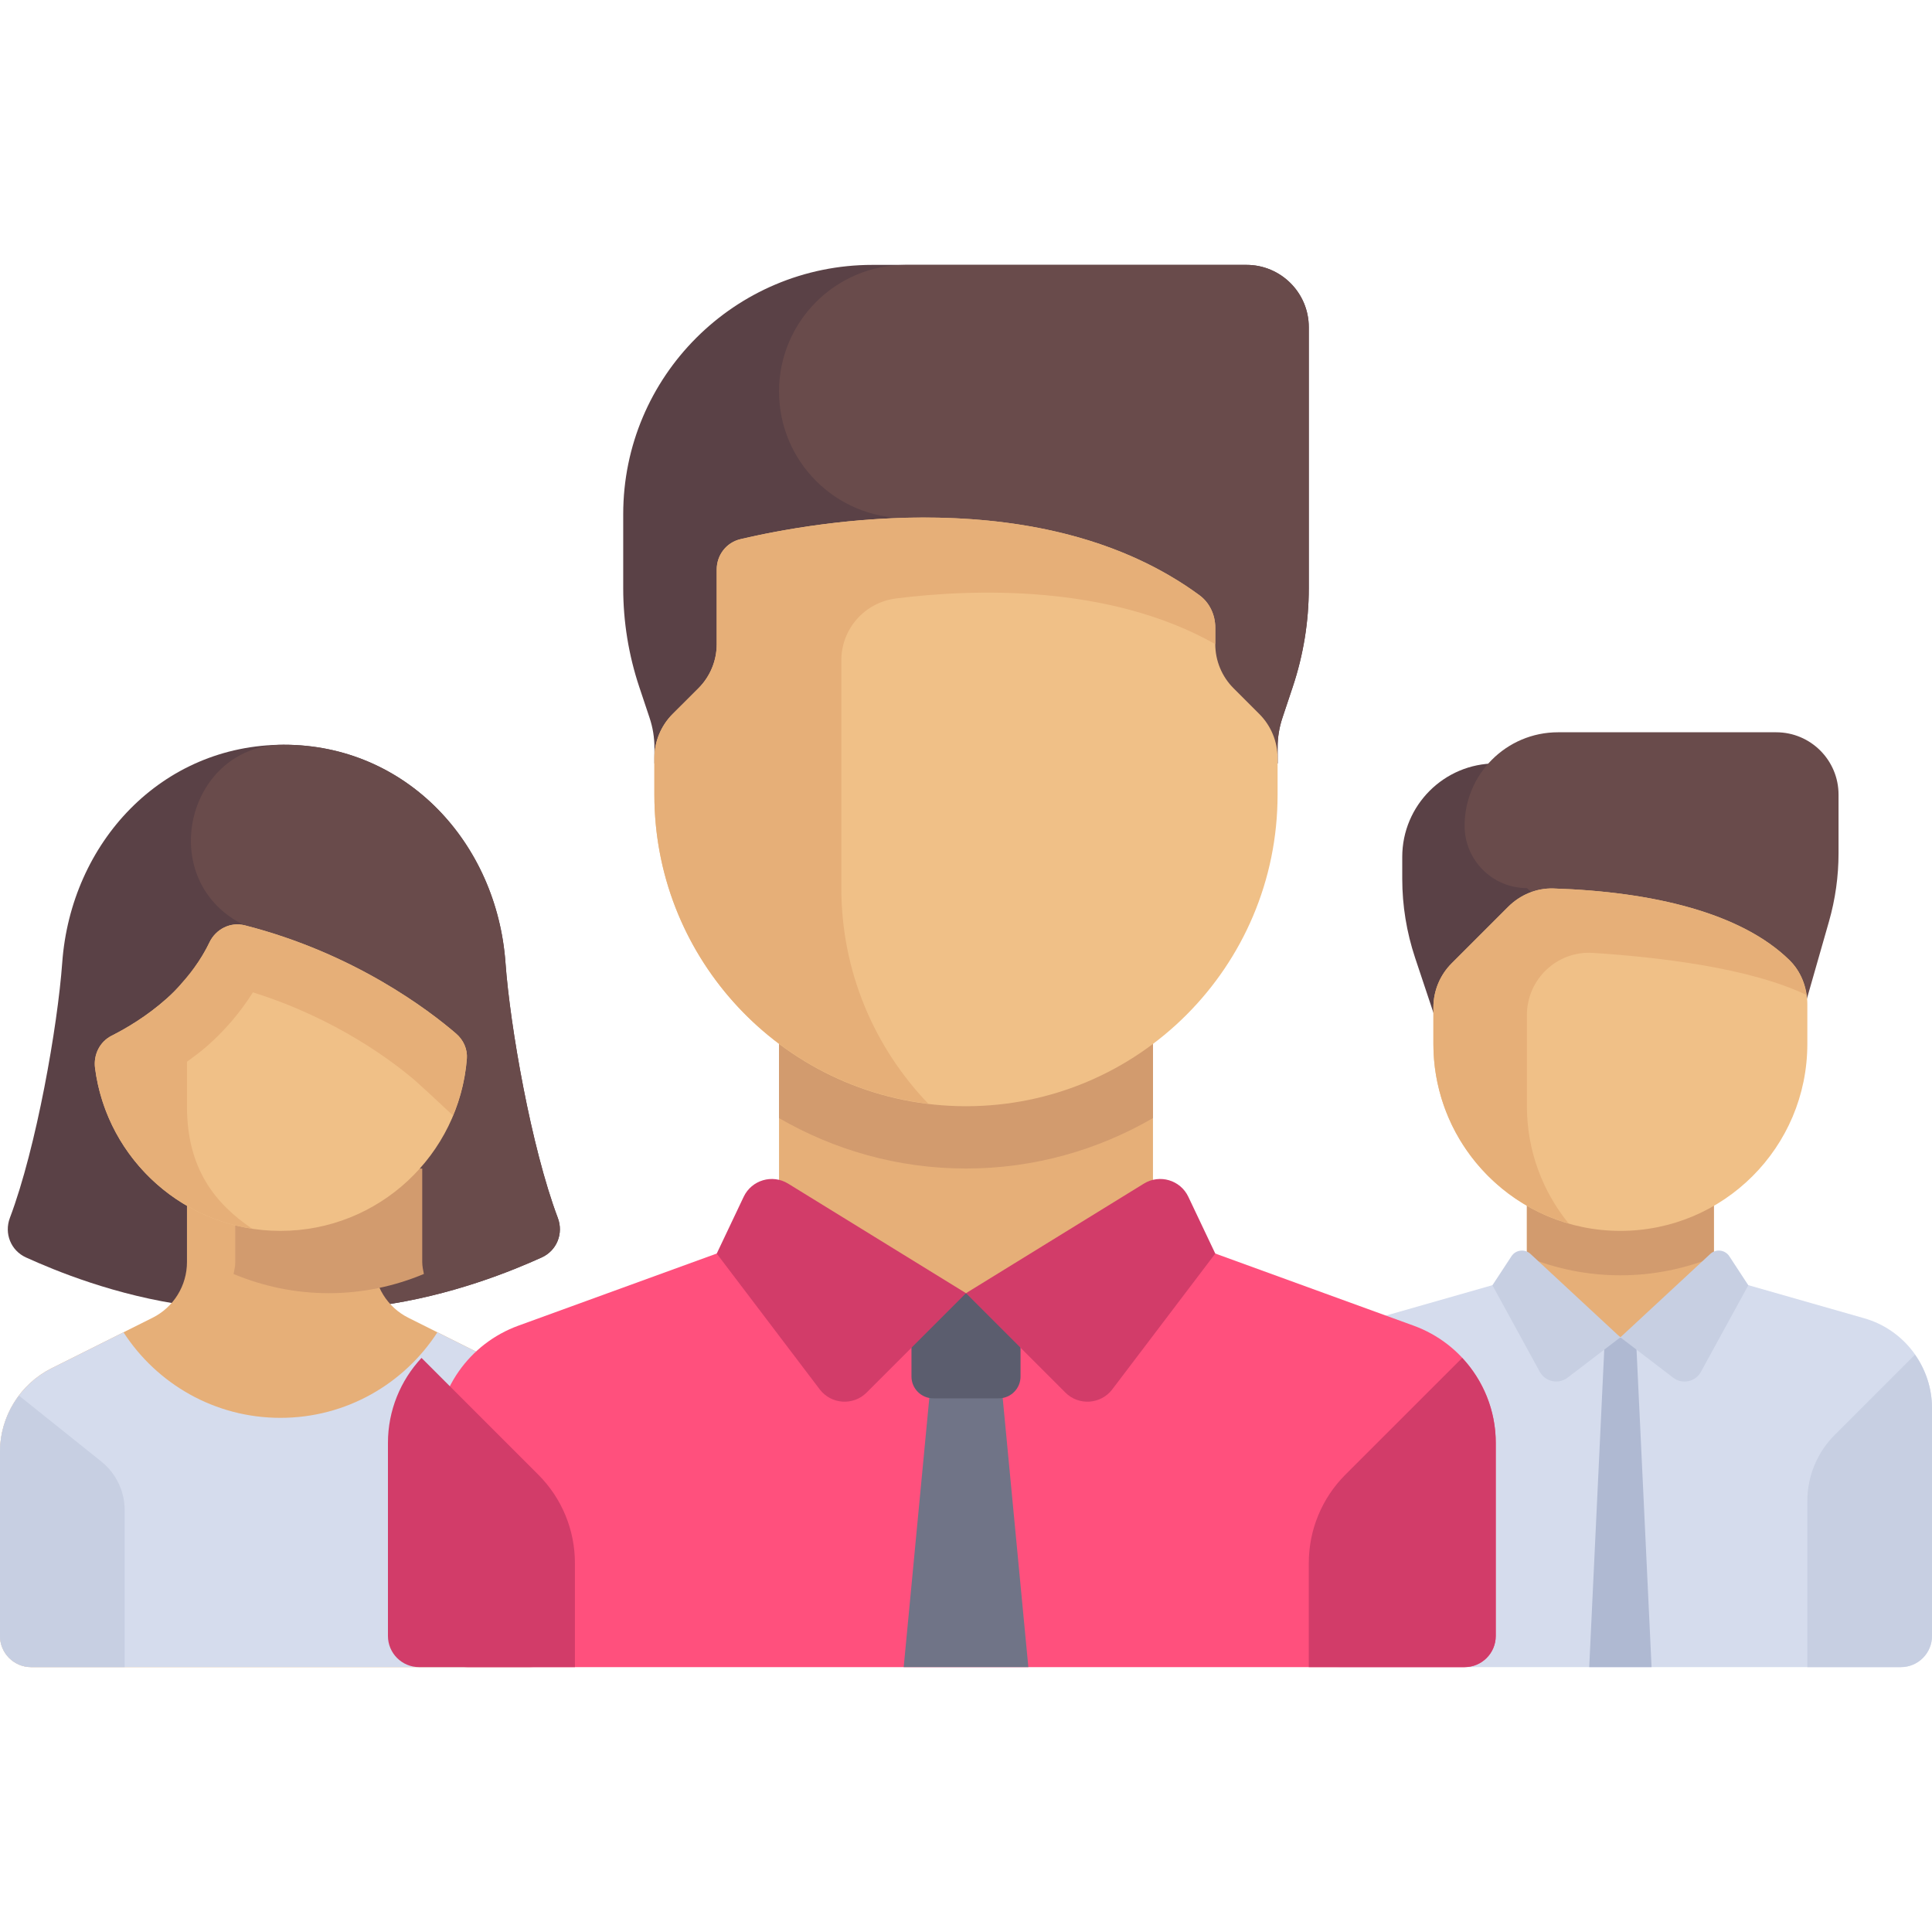 <svg width="40" height="40" viewBox="0 0 40 40" fill="none" xmlns="http://www.w3.org/2000/svg">
<g clip-path="url(#clip0_51_225)">
<path d="M29.032 17.742V18.195C29.032 18.749 29.122 19.3 29.297 19.827L30.323 22.903H32.258V15.806H30.968C29.899 15.806 29.032 16.673 29.032 17.742Z" fill="#5A4146"/>
<path d="M37.866 19.082L36.774 22.903L31.613 18.387C30.9 18.387 30.323 17.809 30.323 17.097C30.323 16.028 31.189 15.161 32.258 15.161H36.774C37.487 15.161 38.065 15.739 38.065 16.452V17.664C38.065 18.144 37.998 18.621 37.866 19.082Z" fill="#694B4B"/>
<path d="M35.483 24.839H31.612V27.695H35.483V24.839Z" fill="#E6AF78"/>
<path d="M31.613 26.024C32.211 26.267 32.864 26.404 33.548 26.404C34.233 26.404 34.885 26.267 35.484 26.024V24.839H31.613V26.024Z" fill="#D29B6E"/>
<path d="M38.596 27.293L35.484 26.404L33.548 27.688L31.613 26.404L28.5 27.293C27.669 27.53 27.097 28.29 27.097 29.154V33.871C27.097 34.227 27.386 34.516 27.742 34.516H39.355C39.711 34.516 40 34.227 40 33.871V29.154C40 28.29 39.427 27.53 38.596 27.293Z" fill="#D5DCED"/>
<path d="M34.194 34.516H32.903L33.226 27.694H33.871L34.194 34.516Z" fill="#AFB9D2"/>
<path d="M33.548 25.484C31.41 25.484 29.677 23.751 29.677 21.613V20.857C29.677 20.515 29.813 20.187 30.055 19.945L31.225 18.775C31.473 18.527 31.811 18.384 32.162 18.395C34.224 18.461 36.05 18.902 37.047 19.877C37.292 20.116 37.419 20.449 37.419 20.791V21.613C37.419 23.751 35.686 25.484 33.548 25.484Z" fill="#F0C087"/>
<path d="M31.613 21.017C31.613 20.273 32.238 19.681 32.98 19.729C34.283 19.812 36.215 20.029 37.401 20.6C37.363 20.328 37.246 20.071 37.047 19.877C36.05 18.902 34.224 18.461 32.162 18.395L32.162 18.396V18.395C31.811 18.384 31.473 18.527 31.225 18.775L30.055 19.945C29.813 20.186 29.677 20.515 29.677 20.857V21.613C29.677 23.378 30.86 24.864 32.476 25.33C31.938 24.666 31.613 23.824 31.613 22.903L31.613 21.017Z" fill="#E6AF78"/>
<path d="M37.419 31.076C37.419 30.563 37.623 30.071 37.986 29.708L39.647 28.047C39.869 28.364 40 28.746 40 29.154V33.871C40 34.227 39.711 34.516 39.355 34.516H37.419V31.076Z" fill="#C7CFE2"/>
<path d="M33.548 27.688L32.455 28.523C32.267 28.667 31.994 28.61 31.88 28.402L30.899 26.61L31.294 26.008C31.382 25.875 31.569 25.852 31.686 25.96L33.548 27.688Z" fill="#C7CFE2"/>
<path d="M33.548 27.688L34.642 28.524C34.83 28.668 35.103 28.61 35.216 28.402L36.197 26.61L35.803 26.008C35.715 25.875 35.528 25.852 35.411 25.96L33.548 27.688Z" fill="#C7CFE2"/>
<path d="M11.549 25.214C10.998 23.754 10.56 21.242 10.466 19.935C10.286 17.447 8.411 15.419 5.877 15.419C3.342 15.419 1.467 17.447 1.288 19.935C1.193 21.242 0.756 23.754 0.205 25.214C0.083 25.536 0.223 25.892 0.54 26.035C1.131 26.303 2.391 26.828 3.91 27.032H7.843C9.355 26.827 10.624 26.302 11.213 26.035C11.53 25.892 11.67 25.536 11.549 25.214Z" fill="#5A4146"/>
<path d="M11.213 26.035C11.53 25.892 11.67 25.537 11.548 25.215C10.997 23.754 10.56 21.243 10.465 19.935C10.286 17.447 8.411 15.419 5.876 15.419C5.87 15.419 5.864 15.419 5.857 15.419C3.912 15.427 3.225 18.079 4.899 19.069C5 19.128 5.064 19.157 5.064 19.157L6.531 27.032H7.843C9.355 26.827 10.624 26.302 11.213 26.035Z" fill="#694B4B"/>
<path d="M10.543 28.327L8.455 27.283C8.018 27.065 7.742 26.618 7.742 26.129L7.742 24.194H3.871V26.129C3.871 26.618 3.595 27.065 3.158 27.283L1.07 28.327C0.414 28.655 0 29.325 0 30.058V33.871C0 34.227 0.289 34.516 0.645 34.516H10.968C11.324 34.516 11.613 34.227 11.613 33.871V30.058C11.613 29.325 11.199 28.655 10.543 28.327Z" fill="#E6AF78"/>
<path d="M6.806 26.774C7.501 26.774 8.166 26.631 8.776 26.376C8.76 26.295 8.742 26.214 8.742 26.129L8.742 24.194H4.871V26.129C4.871 26.214 4.852 26.296 4.836 26.377C5.446 26.631 6.111 26.774 6.806 26.774Z" fill="#D29B6E"/>
<path d="M10.543 28.327L9.056 27.584C8.366 28.649 7.17 29.355 5.806 29.355C4.443 29.355 3.247 28.649 2.557 27.584L1.07 28.327C0.414 28.655 0 29.325 0 30.058V33.871C0 34.227 0.289 34.516 0.645 34.516H10.968C11.324 34.516 11.613 34.227 11.613 33.871V30.058C11.613 29.325 11.199 28.655 10.543 28.327Z" fill="#D5DCED"/>
<path d="M5.806 25.484C3.838 25.484 2.213 24.015 1.968 22.114C1.932 21.838 2.064 21.568 2.312 21.443C2.609 21.293 3.041 21.041 3.454 20.672C3.915 20.261 4.185 19.828 4.337 19.511C4.468 19.237 4.77 19.082 5.065 19.157C7.336 19.736 8.883 20.918 9.444 21.401C9.594 21.53 9.681 21.721 9.666 21.919C9.509 23.914 7.841 25.484 5.806 25.484Z" fill="#F0C087"/>
<path d="M9.444 21.401C8.883 20.918 7.336 19.736 5.064 19.157C4.77 19.082 4.468 19.237 4.337 19.51C4.222 19.751 4.031 20.058 3.747 20.371C3.747 20.372 3.747 20.372 3.747 20.373C3.659 20.473 3.566 20.573 3.454 20.672C3.041 21.041 2.609 21.293 2.312 21.443C2.064 21.568 1.932 21.838 1.968 22.114C2.188 23.821 3.524 25.18 5.22 25.44C4.447 24.914 3.871 24.192 3.871 22.903V21.983C4.018 21.875 4.165 21.767 4.313 21.635C4.672 21.315 4.985 20.945 5.236 20.546C6.974 21.089 8.152 21.992 8.599 22.376C8.721 22.483 9.024 22.763 9.379 23.096C9.532 22.728 9.633 22.334 9.665 21.919C9.681 21.721 9.594 21.53 9.444 21.401Z" fill="#E6AF78"/>
<path d="M0.393 28.895C0.145 29.225 0 29.63 0 30.058V33.871C0 34.227 0.289 34.516 0.645 34.516H2.581V31.265C2.581 30.873 2.402 30.503 2.096 30.258L0.393 28.895Z" fill="#C7CFE2"/>
<path d="M29.269 27.447L23.871 25.484L20 26.774L16.129 25.484L10.731 27.447C9.711 27.818 9.032 28.787 9.032 29.872V33.871C9.032 34.227 9.321 34.516 9.677 34.516H30.323C30.679 34.516 30.968 34.227 30.968 33.871V29.872C30.968 28.787 30.289 27.818 29.269 27.447Z" fill="#FF507D"/>
<path d="M19.324 28.065L18.71 34.516H21.291L20.676 28.065H19.324Z" fill="#707487"/>
<path d="M20.677 28.951H19.323C19.073 28.951 18.871 28.749 18.871 28.499V26.774H21.129V28.499C21.129 28.749 20.927 28.951 20.677 28.951Z" fill="#5B5D6E"/>
<path d="M30.273 28.114C30.709 28.581 30.968 29.204 30.968 29.872V33.871C30.968 34.227 30.679 34.516 30.323 34.516H27.097V32.359C27.097 31.675 27.369 31.018 27.852 30.534L30.273 28.114Z" fill="#D23C69"/>
<path d="M27.097 12.179V6.774C27.097 6.062 26.519 5.484 25.807 5.484H18.065C15.214 5.484 12.903 7.795 12.903 10.645V12.179C12.903 12.872 13.015 13.561 13.234 14.219L13.449 14.863C13.515 15.061 13.549 15.267 13.549 15.475V15.806H26.452V15.475C26.452 15.267 26.485 15.061 26.551 14.863L26.766 14.219C26.985 13.561 27.097 12.872 27.097 12.179Z" fill="#5A4146"/>
<path d="M16.129 8.105C16.129 9.552 17.302 10.726 18.75 10.726H19.113L19.288 15.806H26.451V15.475C26.451 15.267 26.485 15.061 26.551 14.863L26.765 14.219C26.985 13.561 27.097 12.872 27.097 12.179V6.774C27.097 6.062 26.519 5.484 25.806 5.484H18.75C17.302 5.484 16.129 6.657 16.129 8.105Z" fill="#694B4B"/>
<path d="M23.871 20.968H16.129V26.774H23.871V20.968Z" fill="#E6AF78"/>
<path d="M16.129 23.149C17.269 23.809 18.588 24.193 20 24.193C21.412 24.193 22.731 23.809 23.871 23.149V20.968H16.129L16.129 23.149Z" fill="#D29B6E"/>
<path d="M20 26.774L17.942 28.832C17.666 29.108 17.209 29.077 16.972 28.766L14.839 25.954L15.397 24.778C15.562 24.431 15.991 24.304 16.318 24.506L20 26.774Z" fill="#D23C69"/>
<path d="M20 26.774L22.058 28.832C22.334 29.108 22.791 29.077 23.028 28.766L25.161 25.954L24.603 24.778C24.439 24.431 24.009 24.304 23.682 24.506L20 26.774Z" fill="#D23C69"/>
<path d="M20 22.903C16.437 22.903 13.548 20.015 13.548 16.452V15.696C13.548 15.354 13.684 15.025 13.926 14.783L14.461 14.249C14.703 14.007 14.839 13.679 14.839 13.336V11.79C14.839 11.491 15.039 11.232 15.33 11.163C16.856 10.803 21.604 9.949 24.835 12.325C25.045 12.48 25.161 12.733 25.161 12.994V13.336C25.161 13.679 25.297 14.007 25.539 14.249L26.073 14.783C26.315 15.025 26.451 15.354 26.451 15.696V16.452C26.452 20.015 23.563 22.903 20 22.903Z" fill="#F0C087"/>
<path d="M24.835 12.325C22.563 10.654 19.544 10.582 17.419 10.81C16.523 10.907 15.783 11.056 15.33 11.163C15.039 11.232 14.839 11.491 14.839 11.79V13.336C14.839 13.679 14.703 14.007 14.461 14.249L13.926 14.783C13.684 15.025 13.548 15.354 13.548 15.696V16.452C13.548 19.75 16.026 22.466 19.22 22.852C18.107 21.692 17.419 20.121 17.419 18.387V13.671C17.419 13.018 17.905 12.471 18.554 12.39C20.102 12.196 22.938 12.079 25.161 13.336V12.994C25.161 12.733 25.045 12.48 24.835 12.325Z" fill="#E6AF78"/>
<path d="M8.727 28.114C8.291 28.581 8.032 29.204 8.032 29.872V33.871C8.032 34.227 8.321 34.516 8.677 34.516H11.903V32.359C11.903 31.675 11.631 31.018 11.147 30.534L8.727 28.114Z" fill="#D23C69"/>
</g>
<defs>
<clipPath id="clip0_51_225">
<rect width="40" height="40" fill="white"/>
</clipPath>
</defs>
</svg>
